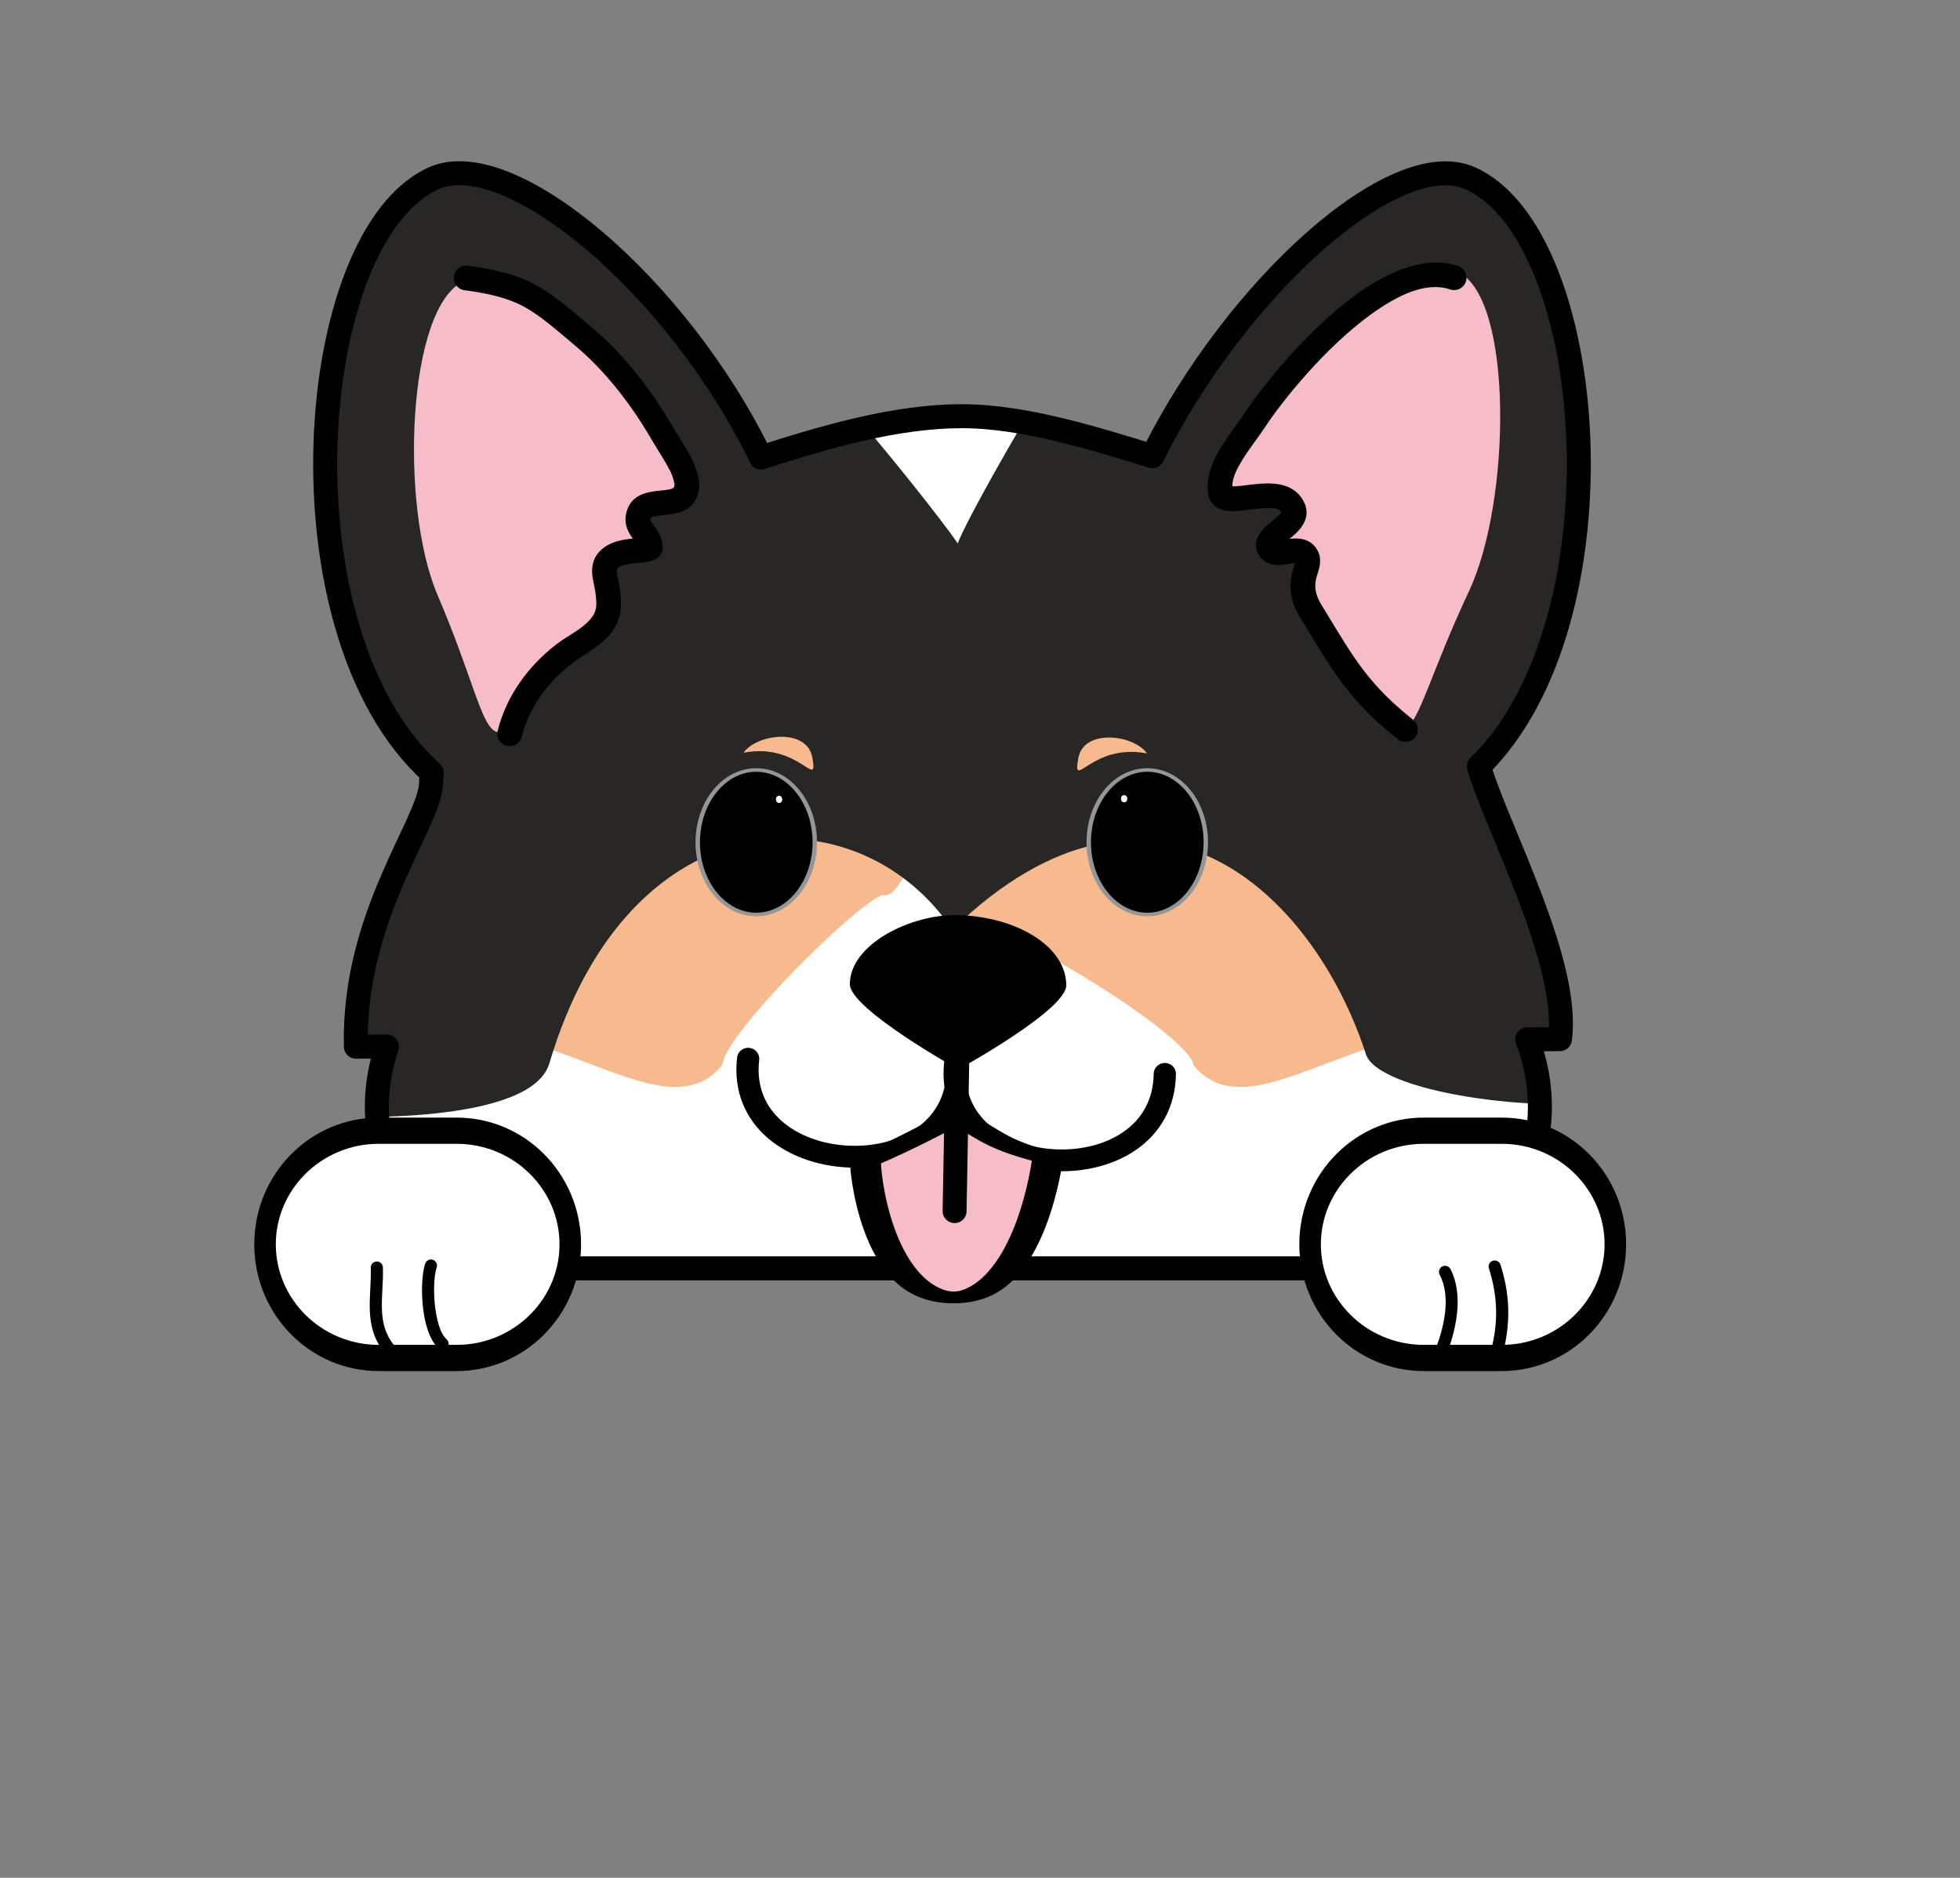 <?xml version="1.0" encoding="UTF-8" standalone="no"?>
<!DOCTYPE svg PUBLIC "-//W3C//DTD SVG 1.1//EN" "http://www.w3.org/Graphics/SVG/1.1/DTD/svg11.dtd">
<svg width="100%" height="100%" viewBox="0 0 1425 1365" version="1.1" xmlns="http://www.w3.org/2000/svg" xmlns:xlink="http://www.w3.org/1999/xlink" xml:space="preserve" xmlns:serif="http://www.serif.com/" style="fill-rule:evenodd;clip-rule:evenodd;stroke-linecap:round;stroke-linejoin:round;stroke-miterlimit:1.5;">
    <rect x="0" y="0" width="1425" height="1365" fill="#808080" stroke="none"/>
    <g>
        <path d="M313.921,561.724C200.22,459.32 220.969,171.237 315.584,129.498C370.425,105.306 492.143,207.02 553.236,332.581C599.583,317.706 651.149,302.536 699.219,302.536C745.229,302.536 796.793,319.163 837.832,331.601C899.576,207.993 1014.43,105.558 1068.7,129.498C1161.96,170.638 1183.46,451.105 1075.18,557.204C1089.31,603.966 1141.63,700.245 1134.13,755.38L1110.32,755.529C1116.38,771.344 1119.57,787.744 1119.57,804.555C1119.57,845.782 1100.03,886.283 1062.92,921.987L330.623,921.987C293.515,886.283 273.979,845.782 273.979,804.555C273.979,789.581 276.507,774.932 281.339,760.734L258.751,760.876C256.421,666.143 312.079,598.88 313.382,569.692C313.501,567.026 313.681,564.37 313.921,561.724Z"/>
        <clipPath id="_clip1">
            <path d="M313.921,561.724C200.22,459.32 220.969,171.237 315.584,129.498C370.425,105.306 492.143,207.02 553.236,332.581C599.583,317.706 651.149,302.536 699.219,302.536C745.229,302.536 796.793,319.163 837.832,331.601C899.576,207.993 1014.43,105.558 1068.7,129.498C1161.96,170.638 1183.46,451.105 1075.18,557.204C1089.31,603.966 1141.63,700.245 1134.13,755.38L1110.32,755.529C1116.38,771.344 1119.57,787.744 1119.57,804.555C1119.57,845.782 1100.03,886.283 1062.92,921.987L330.623,921.987C293.515,886.283 273.979,845.782 273.979,804.555C273.979,789.581 276.507,774.932 281.339,760.734L258.751,760.876C256.421,666.143 312.079,598.88 313.382,569.692C313.501,567.026 313.681,564.37 313.921,561.724Z"/>
        </clipPath>
        <g clip-path="url(#_clip1)">
            <g transform="matrix(1,0,0,1,73.752,-53.834)">
                <path d="M1310.9,295.271C1310.9,155.792 1197.67,42.553 1058.19,42.553L342.561,42.553C203.082,42.553 89.843,155.792 89.843,295.271L89.843,800.708C89.843,940.187 203.082,1053.43 342.561,1053.43L1058.19,1053.43C1197.67,1053.43 1310.9,940.187 1310.9,800.708L1310.9,295.271Z" style="fill:white;"/>
            </g>
            <g transform="matrix(0.96,0,0,0.96,30.216,31.221)">
                <path d="M696.302,395.882C699.947,389.072 704.28,382.768 709.386,377.105C856.449,214.024 925.352,57.725 1063.27,68.837C1210.31,80.684 1287.66,280.802 1274.85,463.344C1268.12,559.327 1214.3,685.198 1151.39,743.916C1018.11,705.573 921.22,816.676 880.525,769.581C874.288,740.784 706.932,641.388 691.329,656.191C687.722,655.848 694.035,587.381 685.564,539.679C666.705,592.072 641.345,636.097 637.776,636.437C627.976,627.542 511.294,741.779 507.274,769.581C466.579,816.676 369.693,705.573 236.409,743.916C173.504,685.198 119.681,559.327 112.947,463.344C100.139,280.802 171.121,48.443 318.675,43.161C452.644,38.366 540.673,229.636 678.413,377.105C684.618,383.749 691.969,388.336 696.302,395.882Z" style="fill:rgb(246,186,142);stroke:rgb(246,186,142);stroke-width:18.17px;"/>
            </g>
            <g transform="matrix(1.063,-4.70076e-17,1.82235e-17,-0.561,-44.348,843.919)">
                <path d="M417.413,126.298C472.203,476.029 629.071,479.994 693.066,299.717C829.357,549.839 940.213,347.317 975.998,138.131C984.216,90.093 1092.53,59.28 1156.96,79.676C1164.01,81.908 1132.95,-50.136 1141.88,-42.844C1196.22,1.52 1220.29,69.732 1239.76,134.65C1271.54,240.646 1284.51,353.367 1274.23,463.678C1271.07,497.547 1268.25,516.134 1260.66,549.302C1258.49,558.802 1255.04,567.98 1252.93,577.494C1248.81,596.089 1243.47,631.566 1241.12,650.447C1227.29,761.454 1214.42,872.58 1200.3,983.55C1188.74,1074.33 1177.52,1148.5 1160.65,1238.45C1153.51,1276.5 1144.7,1314.73 1128.36,1350.04C1118.09,1372.21 1088.79,1359.41 1074.67,1349.27C1069.11,1345.27 1063.8,1340.89 1058.84,1336.16C1047.46,1325.33 1036.6,1313.97 1025.71,1302.63C1014.19,1290.63 1003.15,1278.16 991.624,1266.16C986.104,1260.41 980.376,1254.86 974.591,1249.37C955.916,1231.66 927.782,1204.64 899.47,1218.81C895.568,1220.76 891.95,1223.3 888.591,1226.09C886.065,1228.18 883.778,1230.62 881.939,1233.34C877.379,1240.08 872.903,1246.95 869.478,1254.32C860.798,1361 705.261,847.895 696.79,800.193C677.931,852.587 545.541,1166.24 555.9,1074.88C263.008,2646.79 137.678,773.884 194.842,735.454C140.929,685.129 127.956,607.737 119.738,538.097C115.809,504.809 111.294,464.306 111.06,429.318C110.422,334.23 132.928,237.782 166.721,149.343C171.519,136.785 177.254,124.594 183.114,112.495C188.67,101.024 194.544,89.692 200.951,78.674C207.022,68.235 213.414,57.952 220.513,48.184C249.926,7.717 198.594,69.713 253.388,59.459C277.43,54.96 405.07,47.513 417.413,126.298Z" style="fill:rgb(40,39,38);"/>
            </g>
            <g transform="matrix(1.552,-0.682,0.402,0.915,-414.273,276.723)">
                <path d="M423.22,236.244C396.398,236.244 358.994,367.051 358.57,437.203C357.783,567.36 339.349,571.004 410.963,507.509C420.447,499.1 429.246,452.895 444.376,466.45C460.075,480.514 438.593,443.586 449.743,435.987C458.154,430.256 477.09,461.89 477.09,438.167C477.09,368.015 450.042,236.244 423.22,236.244Z" style="fill:rgb(246,188,200);"/>
            </g>
            <g transform="matrix(-1.5,-0.721,-0.443,0.921,1799.67,285.362)">
                <path d="M423.22,236.244C396.398,236.244 358.994,367.051 358.57,437.203C357.783,567.36 339.349,571.004 410.963,507.509C420.447,499.1 429.246,452.895 444.376,466.45C460.075,480.514 438.593,443.586 449.743,435.987C458.154,430.256 477.09,461.89 477.09,438.167C477.09,368.015 450.042,236.244 423.22,236.244Z" style="fill:rgb(246,188,200);"/>
            </g>
            <path d="M460.03,391.491C459.645,390.95 459.267,390.407 458.908,389.861C455.856,385.222 454.055,380.292 455,374.609C456.987,362.663 465.241,358.59 475.636,357.122C479.241,356.613 483.133,356.473 486.599,355.755C488.331,355.396 490.098,355.031 490.4,352.835C490.468,352.339 490.459,351.819 490.34,351.332C489.649,348.503 488.87,345.653 487.58,343.042C484.626,337.063 480.946,331.469 477.501,325.759C472.709,317.815 468.059,309.772 462.853,302.092C457.899,294.783 452.69,287.627 447.071,280.815C433.652,264.547 425.001,256.846 408.824,243.381C400.838,236.733 388.583,226.199 376.699,220.796C364.88,215.423 351.498,212.749 337.785,210.993C332.858,210.363 329.37,205.85 330.001,200.923C330.632,195.996 335.144,192.508 340.071,193.139C355.618,195.13 370.75,198.318 384.149,204.41C397.484,210.473 411.379,222.087 420.34,229.547C437.532,243.857 446.695,252.072 460.957,269.361C466.935,276.608 472.482,284.217 477.753,291.993C483.136,299.935 487.958,308.245 492.914,316.46C496.619,322.602 500.541,328.639 503.718,335.069C505.589,338.857 506.823,342.955 507.826,347.059C508.477,349.726 508.606,352.566 508.232,355.286C506.496,367.922 498.275,372.186 487.954,373.794C484.265,374.369 480.26,374.518 476.671,375.184C474.968,375.501 473.093,375.54 472.756,377.562C472.636,378.287 473.214,378.797 473.58,379.395C474.495,380.887 475.619,382.325 476.653,383.808C479.608,388.047 481.812,392.603 481.817,397.834C481.82,400.789 480.661,403.408 478.248,405.453C476.042,407.322 470.683,408.418 469.93,408.521C466.013,409.062 460.99,409.215 456.217,410.148C453.387,410.701 450.521,411.319 448.787,413.436C448.383,413.929 448.479,414.58 448.48,415.207C448.482,416.482 448.695,417.796 448.942,419.089C449.579,422.417 450.45,425.65 450.75,428.31C452.122,440.475 452.14,449.884 444.55,459.747C436.851,469.754 425.697,474.777 415.892,482.317C398.311,495.837 384.754,513.901 379.282,535.622C378.068,540.439 373.172,543.364 368.356,542.151C363.539,540.937 360.613,536.042 361.827,531.225C368.299,505.537 384.128,484.036 404.919,468.048C413.483,461.463 423.56,457.509 430.285,448.77C434.696,443.038 433.661,437.397 432.864,430.327C432.428,426.468 430.736,421.363 430.513,416.557C430.264,411.22 431.457,406.186 434.863,402.028C438.454,397.645 443.49,394.897 449.161,393.325C452.677,392.35 456.461,391.864 460.03,391.491Z"/>
            <path d="M895.951,353.531C896.802,353.561 897.786,353.571 898.599,353.516C901.92,353.291 905.705,352.737 909.603,352.269C917.829,351.28 926.457,350.823 933.316,352.851C939.549,354.695 944.613,358.319 947.815,364.478C952.645,373.769 948.732,381.873 940.99,388.774C939.878,389.764 938.692,390.733 937.505,391.687C937.619,391.673 937.733,391.659 937.847,391.645C945.479,390.724 952.278,392.241 956.526,397.981C960.115,402.831 960.429,407.826 958.928,413.735C957.503,419.341 952.999,426.819 960.463,439.212C965.458,447.503 975.905,464.657 981.109,472.654C995.567,494.873 1009,508.586 1027.45,523.273C1031.33,526.367 1031.98,532.034 1028.88,535.92C1025.79,539.806 1020.12,540.449 1016.24,537.355C996.24,521.434 981.694,506.556 966.022,482.471C960.735,474.347 950.118,456.923 945.044,448.499C936.456,434.241 937.509,424.016 939.539,416.065C940.047,414.073 940.639,412.248 941.136,410.551C941.229,410.233 941.327,409.838 941.416,409.449C940.762,409.469 940.037,409.507 939.494,409.58C937.62,409.831 935.71,410.186 933.888,410.432C925.857,411.516 919.215,409.731 915.573,404.012C910.44,395.955 913.853,387.934 922.346,380.811C924.816,378.738 927.696,376.663 929.997,374.423C930.557,373.879 931.279,372.937 931.651,372.437C929.667,369.149 925.47,369.334 921.261,369.384C913.354,369.478 904.67,371.309 898.109,371.568C886.646,372.019 879.774,367.557 878.402,359.141C876.95,350.234 879.388,340.903 883.941,331.897C889.557,320.788 898.436,310.12 903.962,301.668C917.873,280.392 950.709,239.719 985.731,214.286C1011.14,195.835 1037.93,185.858 1060.09,193.349C1064.8,194.94 1067.33,200.051 1065.74,204.757C1064.15,209.463 1059.04,211.992 1054.33,210.401C1036.86,204.497 1016.33,214.31 996.308,228.851C963.191,252.901 932.182,291.399 919.027,311.519C914.603,318.285 907.894,326.499 902.662,335.228C899.06,341.238 895.949,347.437 895.951,353.531Z"/>
        </g>
        <path d="M313.921,561.724C200.22,459.32 220.969,171.237 315.584,129.498C370.425,105.306 492.143,207.02 553.236,332.581C599.583,317.706 651.149,302.536 699.219,302.536C745.229,302.536 796.793,319.163 837.832,331.601C899.576,207.993 1014.43,105.558 1068.7,129.498C1161.96,170.638 1183.46,451.105 1075.18,557.204C1089.31,603.966 1141.63,700.245 1134.13,755.38L1110.32,755.529C1116.38,771.344 1119.57,787.744 1119.57,804.555C1119.57,845.782 1100.03,886.283 1062.92,921.987L330.623,921.987C293.515,886.283 273.979,845.782 273.979,804.555C273.979,789.581 276.507,774.932 281.339,760.734L258.751,760.876C256.421,666.143 312.079,598.88 313.382,569.692C313.501,567.026 313.681,564.37 313.921,561.724Z" style="fill:none;stroke:black;stroke-width:17.44px;"/>
        <g transform="matrix(-1,0.003,-0.001,-0.476,1409.6,1028.35)">
            <path d="M712.337,531.814C712.337,531.814 633.721,621.77 633.721,659.717C633.721,719.912 670.305,764.907 712.337,767.371C747.096,769.408 791.059,722.64 791.059,662.444C791.059,624.497 712.337,531.814 712.337,531.814Z"/>
        </g>
        <g id="Layer1">
            <g transform="matrix(1,0,0,0.981,0,15.143)">
                <path d="M543.926,769.066C533.693,859.811 694.882,868.724 696.271,777.606" style="fill:none;stroke:black;stroke-width:16.15px;"/>
            </g>
            <g transform="matrix(1,0,0,0.981,150.606,17.789)">
                <path d="M543.926,769.066C533.693,859.811 694.882,868.724 696.271,777.606" style="fill:none;stroke:black;stroke-width:16.15px;"/>
            </g>
            <g transform="matrix(1.176,0,0,0.448,-126.72,522.631)">
                <path d="M699.099,646.493C684.004,664.734 669.251,687.89 642.969,717.335C641.844,718.665 648.54,943.767 699.099,938.531C745.224,933.753 755.506,711.803 755.506,711.803C720.092,688.681 717.813,668.393 699.099,646.493Z" style="fill:rgb(246,188,200);stroke:black;stroke-width:19.1px;"/>
            </g>
            <path d="M696.271,748.167C696.531,745.45 694.03,880.366 694.03,880.366" style="fill:none;stroke:black;stroke-width:17.4px;"/>
        </g>
        <g transform="matrix(-1,0,0,1,1390.58,0)">
            <g transform="matrix(1.069,0,0,0.86,-11.86,77.809)">
                <ellipse cx="531.636" cy="621.422" rx="39.806" ry="61.078"/>
                <clipPath id="_clip2">
                    <ellipse cx="531.636" cy="621.422" rx="39.806" ry="61.078"/>
                </clipPath>
                <g clip-path="url(#_clip2)">
                    <g transform="matrix(0.614,0,0,0.75,174.972,112.789)">
                        <ellipse cx="606.503" cy="629.149" rx="3.46" ry="4.08" style="fill:white;"/>
                    </g>
                </g>
                <ellipse cx="531.636" cy="621.422" rx="39.806" ry="61.078" style="fill:none;stroke:rgb(148,150,152);stroke-width:3px;"/>
            </g>
            <g transform="matrix(1.069,0,0,0.86,272.424,77.809)">
                <ellipse cx="531.636" cy="621.422" rx="39.806" ry="61.078"/>
                <clipPath id="_clip3">
                    <ellipse cx="531.636" cy="621.422" rx="39.806" ry="61.078"/>
                </clipPath>
                <g clip-path="url(#_clip3)">
                    <g transform="matrix(0.614,0,0,0.75,143.739,113.341)">
                        <ellipse cx="606.503" cy="629.149" rx="3.46" ry="4.08" style="fill:white;"/>
                    </g>
                </g>
                <ellipse cx="531.636" cy="621.422" rx="39.806" ry="61.078" style="fill:none;stroke:rgb(148,150,152);stroke-width:3px;"/>
            </g>
            <g transform="matrix(0.263,0.23,-0.124,0.659,509.626,67.484)">
                <path d="M448.545,572.117C576.342,515.778 643.163,546.88 613.988,519.815C587.935,495.646 471.44,543.365 448.545,572.117Z" style="fill:rgb(246,186,142);"/>
            </g>
            <g transform="matrix(-0.263,0.23,0.124,0.659,896.982,66.956)">
                <path d="M448.545,572.117C576.342,515.778 643.163,546.88 613.988,519.815C587.935,495.646 471.44,543.365 448.545,572.117Z" style="fill:rgb(246,186,142);"/>
            </g>
        </g>
        <g transform="matrix(0.983,0,0,1,-9.208,2.435)">
            <g transform="matrix(1.364,0,0,1.631,-117.063,-563.451)">
                <path d="M401.922,898.557C401.922,870.608 374.327,847.917 340.338,847.917L297.993,847.917C264.004,847.917 236.409,870.608 236.409,898.557C236.409,926.506 264.004,949.197 297.993,949.197L340.338,949.197C374.327,949.197 401.922,926.506 401.922,898.557Z" style="fill:white;stroke:black;stroke-width:11.68px;"/>
            </g>
            <g transform="matrix(1.364,0,0,1.631,655.873,-563.451)">
                <path d="M401.922,898.557C401.922,870.608 374.327,847.917 340.338,847.917L297.993,847.917C264.004,847.917 236.409,870.608 236.409,898.557C236.409,926.506 264.004,949.197 297.993,949.197L340.338,949.197C374.327,949.197 401.922,926.506 401.922,898.557Z" style="fill:white;stroke:black;stroke-width:11.68px;"/>
            </g>
        </g>
        <path d="M1046.7,926.576C1045.58,924.411 1046.43,921.744 1048.6,920.625C1050.76,919.506 1053.43,920.356 1054.55,922.521C1063.85,940.521 1059.23,964.119 1052.55,982.426C1051.71,984.716 1049.18,985.897 1046.89,985.062C1044.6,984.227 1043.41,981.689 1044.25,979.399C1050.14,963.248 1054.91,942.456 1046.7,926.576Z"/>
        <g transform="matrix(1.278,-0.275,0.222,1.035,-526.566,266.746)">
            <path d="M1098.37,924.955C1098.19,922.663 1099.55,920.621 1101.4,920.397C1103.26,920.173 1104.91,921.851 1105.1,924.143C1106.64,943.66 1104.47,961.606 1097.58,980.073C1096.8,982.163 1094.79,983.078 1093.09,982.113C1091.4,981.149 1090.66,978.668 1091.44,976.578C1097.81,959.533 1099.8,942.968 1098.37,924.955Z"/>
        </g>
        <path d="M269.572,921.559C269.503,919.122 271.424,917.088 273.861,917.019C276.297,916.949 278.332,918.871 278.401,921.307C278.705,931.959 277.339,942.139 277.676,951.917C277.983,960.802 279.769,969.345 286.23,977.563C287.737,979.48 287.404,982.258 285.488,983.765C283.572,985.271 280.793,984.939 279.287,983.023C271.514,973.137 269.218,962.91 268.849,952.222C268.511,942.426 269.876,932.229 269.572,921.559Z"/>
        <path d="M309.12,918.548C309.893,916.236 312.397,914.987 314.709,915.759C317.02,916.532 318.27,919.036 317.498,921.348C315.166,928.324 314.879,942.883 317.165,955.39C318.58,963.132 320.827,970.148 324.686,973.547C326.515,975.158 326.692,977.951 325.081,979.78C323.47,981.609 320.677,981.786 318.848,980.175C313.858,975.781 310.306,966.989 308.476,956.978C305.895,942.858 306.488,926.424 309.12,918.548Z"/>
    </g>
</svg>
